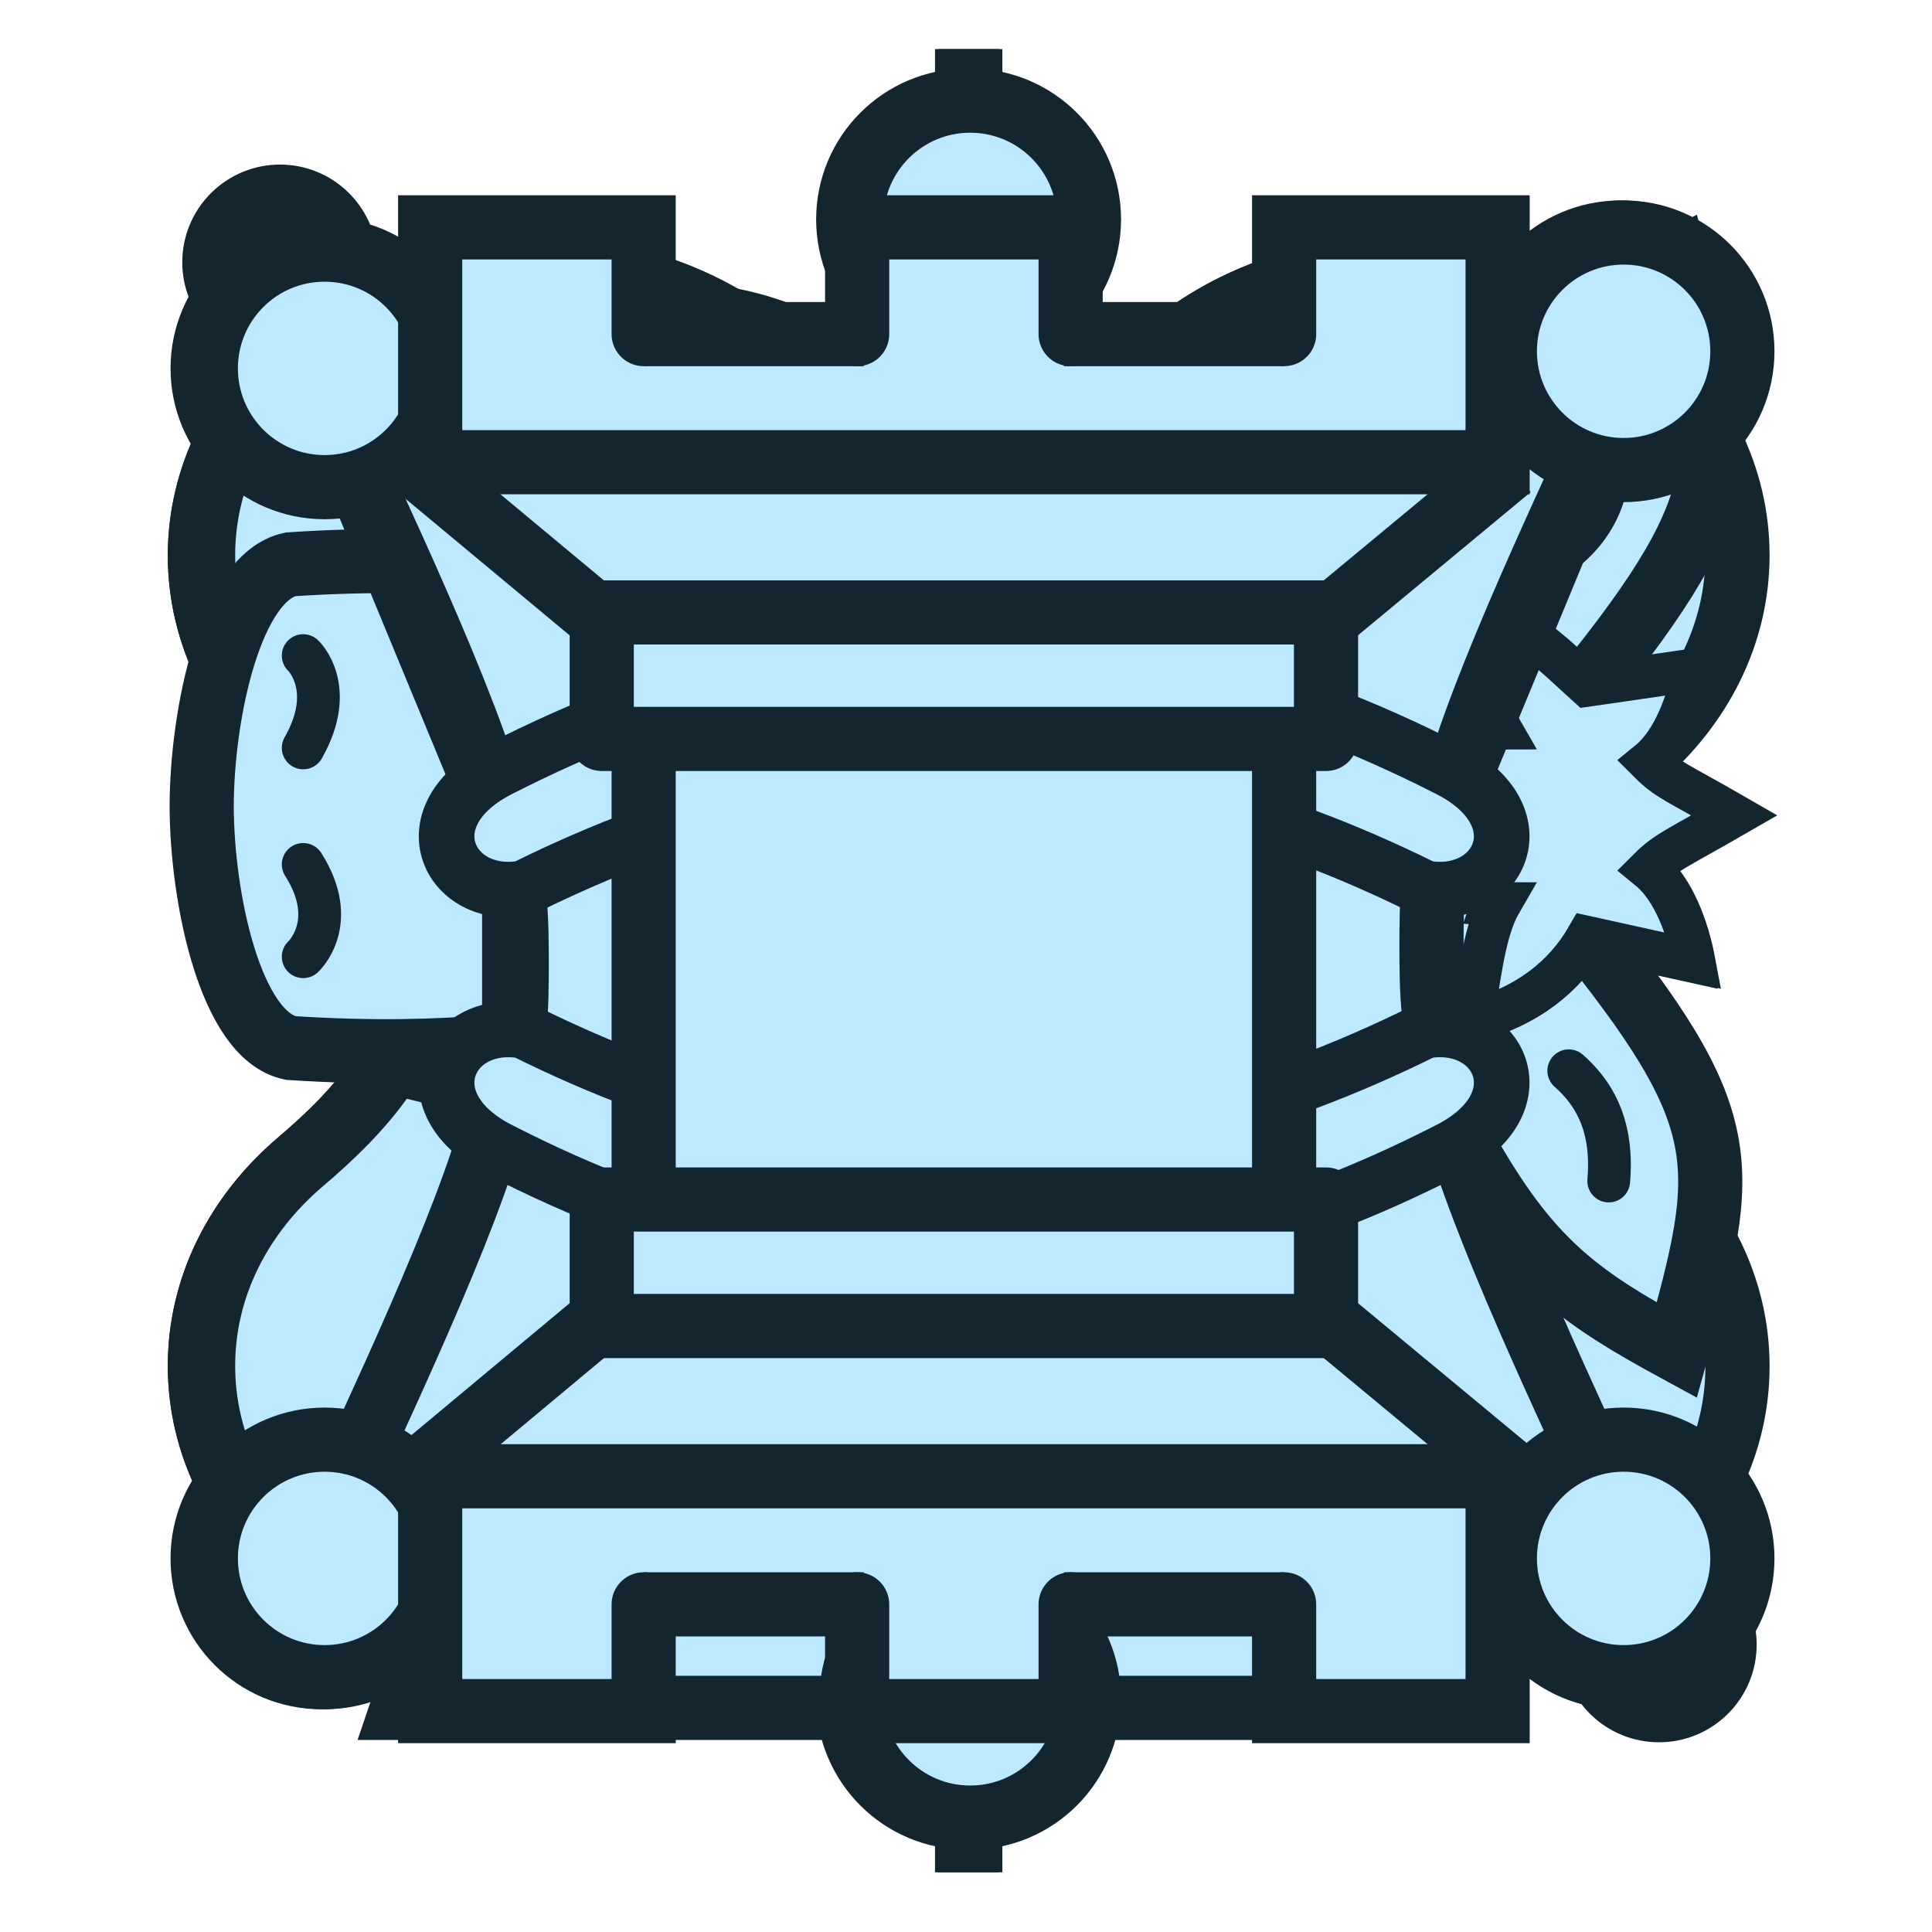 <svg xmlns="http://www.w3.org/2000/svg" width="40" height="40" viewbox="0.0 0.0 181.0 181.0">
  <g id="bb" fill="none" transform="scale(0.222 0.222)">
    <g clip-path="url(#bbclip0_5_795)">
      <path d="M149.635 151.122C148.231 153.482 148.544 156.58 150.575 158.611C152.976 161.012 156.869 161.012 159.27 158.611C161.671 156.209 161.671 152.316 159.27 149.915C157.189 147.834 153.987 147.557 151.608 149.083C149.634 142.389 149.77 136.038 149.962 127.148C150.012 124.808 150.066 122.292 150.086 119.548C150.176 111.758 147.213 103.993 141.288 98.068C135.363 92.143 127.597 89.18 119.832 89.18C115.114 89.166 110.817 86.484 107.456 83.481L108.9 82.036L97.95 71.086L97.285 71.751C94.485 68.731 91.491 64.603 91.226 59.461C91.226 51.695 88.263 43.93 82.338 38.005C80.857 36.524 79.344 35.272 77.791 34.224C76.286 33.205 74.679 32.347 72.996 31.662C71.349 30.994 69.651 30.503 67.892 30.163L67.74 30.134C65.761 29.758 64.79 29.573 62.506 29.52L62.434 42.072L51.437 42.394L51.512 29.469C50.923 29.475 50.345 29.482 49.779 29.488L49.722 29.489C47.214 29.519 44.923 29.546 42.767 29.499C40.109 29.442 37.655 29.273 35.25 28.859C33.829 28.617 32.427 28.282 31.052 27.855C32.423 25.502 32.1 22.433 30.083 20.417C27.682 18.016 23.789 18.016 21.388 20.417C18.987 22.818 18.987 26.711 21.388 29.112C23.486 31.21 26.722 31.475 29.107 29.908C31.079 36.599 30.943 42.949 30.752 51.836C30.702 54.176 30.648 56.693 30.627 59.437C30.538 67.227 33.501 74.992 39.426 80.917C45.351 86.842 53.117 89.805 60.882 89.805C66.362 89.821 71.274 93.438 74.812 96.976L75.129 96.658L83.218 104.747L82.105 105.862C85.194 108.952 89.18 113.555 89.488 119.524C89.488 127.29 92.451 135.055 98.375 140.98C99.856 142.462 101.369 143.713 102.923 144.762C104.427 145.78 106.035 146.638 107.718 147.322C109.364 147.99 111.062 148.482 112.822 148.822L112.968 148.85C114.95 149.227 115.921 149.412 118.208 149.465L118.28 136.913L129.276 136.591L129.201 149.516C129.789 149.51 130.364 149.503 130.929 149.496C133.462 149.467 135.772 149.439 137.946 149.486C140.605 149.544 143.058 149.712 145.463 150.126C146.875 150.366 148.269 150.699 149.635 151.122Z" fill="#13252E" stroke="#13252E" stroke-width="4.007" />
      <path d="M125.939 83.933L84.637 125.234C78.83 125.303 74.843 121.307 74.855 115.452L116.156 74.15C122.059 75.153 125.399 77.95 125.939 83.933Z" fill="#B3B3B3" stroke="#13252E" stroke-width="8.013" stroke-linejoin="round" />
      <path d="M72.376 97.989C77.77 98.788 81.465 101.547 82.158 107.771M100.376 69.988C101.175 75.383 103.934 79.078 110.158 79.771" stroke="#13252E" stroke-width="4.007" />
      <path d="M54.72 95.095L96.022 53.793C101.828 53.725 105.816 57.72 105.804 63.575L64.502 104.878C58.598 103.875 55.259 101.078 54.72 95.096V95.095Z" fill="#B3B3B3" stroke="#13252E" stroke-width="8.013" stroke-linejoin="round" />
    </g>
    <defs>
      <clipPath id="bbclip0_5_795">
        <rect width="180" height="180" fill="white" />
      </clipPath>
    </defs>
  </g>
  <g id="bk" fill="none" transform="scale(0.221 0.221)">
    <path fill-rule="evenodd" clip-rule="evenodd" d="M81.281 137.458L90.81 120.441L100.145 137.652L81.281 137.458ZM81.004 42.069L90.534 59.086L99.868 41.874L81.004 42.069Z" fill="#B3B3B3" />
    <path d="M79.881 43.415C79.278 42.124 78.966 40.716 78.966 39.291C78.966 37.866 79.278 36.459 79.881 35.168C80.47 33.9 81.323 32.759 82.376 31.8C83.43 30.842 84.684 30.066 86.078 29.53C87.524 28.976 89.061 28.694 90.61 28.697C92.217 28.697 93.749 28.994 95.142 29.53C96.535 30.066 97.789 30.842 98.842 31.8C99.896 32.759 100.749 33.9 101.338 35.168C101.941 36.459 102.253 37.867 102.253 39.292C102.253 40.717 101.941 42.124 101.338 43.415" fill="#B3B3B3" />
    <path d="M79.881 43.415C79.278 42.124 78.966 40.716 78.966 39.291C78.966 37.866 79.278 36.459 79.881 35.168C80.47 33.9 81.323 32.759 82.376 31.8C83.43 30.842 84.684 30.066 86.078 29.53C87.524 28.976 89.061 28.694 90.61 28.697C92.217 28.697 93.749 28.994 95.142 29.53C96.535 30.066 97.789 30.842 98.842 31.8C99.896 32.759 100.749 33.9 101.338 35.168C101.941 36.459 102.253 37.867 102.253 39.292C102.253 40.717 101.941 42.124 101.338 43.415" stroke="#13252E" stroke-width="6.01" />
    <path d="M39.279 91.064C39.279 82.013 33.679 75.962 27.889 71.057C25.058 68.624 22.767 65.726 21.184 62.509C19.601 59.292 18.725 55.754 18.725 52.042C18.725 48.329 19.601 44.791 21.184 41.574C22.767 38.357 25.058 35.46 27.889 33.026C30.72 30.593 34.09 28.624 37.833 27.263C41.576 25.902 45.691 25.15 50.011 25.15C54.33 25.15 58.446 25.902 62.188 27.263C65.931 28.624 69.302 30.593 72.133 33.026C74.964 35.46 77.254 38.357 78.838 41.574C80.421 44.791 85.905 52.21 90.728 62.256C96.063 52.073 100.779 44.758 102.362 41.541C103.946 38.324 106.236 35.426 109.067 32.993C111.898 30.56 115.269 28.591 119.011 27.23C122.754 25.869 126.87 25.117 131.189 25.117C135.509 25.117 139.624 25.869 143.367 27.23C147.11 28.591 150.48 30.56 153.311 32.993C156.142 35.426 158.433 38.324 160.016 41.541C161.599 44.758 162.474 48.296 162.474 52.008C162.474 55.722 161.599 59.259 160.016 62.476C158.433 65.693 156.142 68.591 153.311 71.024C147.52 75.93 142.349 82.462 142.349 91.512" fill="#B3B3B3" />
    <path d="M39.279 91.064C39.279 82.013 33.679 75.962 27.889 71.057C25.058 68.624 22.767 65.726 21.184 62.509C19.601 59.292 18.725 55.754 18.725 52.042C18.725 48.329 19.601 44.791 21.184 41.574C22.767 38.357 25.058 35.46 27.889 33.026C30.72 30.593 34.09 28.624 37.833 27.263C41.576 25.902 45.691 25.15 50.011 25.15C54.33 25.15 58.446 25.902 62.188 27.263C65.931 28.624 69.302 30.593 72.133 33.026C74.964 35.46 77.254 38.357 78.838 41.574C80.421 44.791 85.905 52.21 90.728 62.256C96.063 52.073 100.779 44.758 102.362 41.541C103.946 38.324 106.236 35.426 109.067 32.993C111.898 30.56 115.269 28.591 119.011 27.23C122.754 25.869 126.87 25.117 131.189 25.117C135.509 25.117 139.624 25.869 143.367 27.23C147.11 28.591 150.48 30.56 153.311 32.993C156.142 35.426 158.433 38.324 160.016 41.541C161.599 44.758 162.474 48.296 162.474 52.008C162.474 55.722 161.599 59.259 160.016 62.476C158.433 65.693 156.142 68.591 153.311 71.024C147.52 75.93 142.349 82.462 142.349 91.512" stroke="#13252E" stroke-width="6.01" />
    <path d="M47.064 76.054C44.356 72.076 42.048 68.143 35.553 63.745C33.773 62.264 32.333 60.5 31.338 58.542C30.342 56.583 29.792 54.43 29.792 52.17C29.792 49.91 30.342 47.756 31.338 45.798C32.333 43.839 33.773 42.076 35.553 40.594C37.333 39.113 39.452 37.914 41.805 37.086C44.158 36.258 46.745 35.8 49.461 35.8C52.177 35.8 54.764 36.258 57.117 37.086C59.47 37.914 61.589 39.113 63.369 40.594C65.149 42.076 67.838 45.514 68.972 47.416C71.693 51.3 76.07 59.531 76.07 59.531L82.881 72.756" fill="#13252E" />
    <path d="M47.064 76.054C44.356 72.076 42.048 68.143 35.553 63.745C33.773 62.264 32.333 60.5 31.338 58.542C30.342 56.583 29.792 54.43 29.792 52.17C29.792 49.91 30.342 47.756 31.338 45.798C32.333 43.839 33.773 42.076 35.553 40.594C37.333 39.113 39.452 37.914 41.805 37.086C44.158 36.258 46.745 35.8 49.461 35.8C52.177 35.8 54.764 36.258 57.117 37.086C59.47 37.914 61.589 39.113 63.369 40.594C65.149 42.076 67.838 45.514 68.972 47.416C71.693 51.3 76.07 59.531 76.07 59.531L82.881 72.756" stroke="#13252E" stroke-width="3.368" />
    <path d="M87.016 39.476C87.015 39.029 87.111 38.586 87.297 38.179C87.481 37.779 87.742 37.419 88.065 37.12C88.397 36.813 88.784 36.571 89.205 36.406C89.65 36.232 90.123 36.143 90.6 36.144C91.095 36.144 91.567 36.237 91.996 36.406C92.417 36.571 92.803 36.813 93.135 37.12C93.459 37.419 93.72 37.779 93.903 38.179C94.089 38.586 94.185 39.028 94.185 39.476C94.185 41.526 91.403 44.858 90.6 46.4C89.726 44.871 87.016 41.43 87.016 39.476V39.476Z" fill="#13252E" stroke="#13252E" stroke-width="1.892" />
    <path d="M39.521 82.403C74.583 72.914 108.658 72.724 143.031 82.405L143.288 93.063H39.067L39.521 82.403Z" fill="#13252E" />
    <path d="M79.881 136.584C79.278 137.875 78.966 139.283 78.966 140.708C78.966 142.133 79.278 143.541 79.881 144.832C80.47 146.099 81.323 147.241 82.377 148.199C83.43 149.158 84.685 149.934 86.078 150.47C87.524 151.023 89.061 151.305 90.61 151.302C92.218 151.302 93.749 151.006 95.142 150.47C96.535 149.934 97.789 149.158 98.843 148.199C99.896 147.241 100.749 146.099 101.338 144.832C101.941 143.541 102.254 142.133 102.254 140.708C102.254 139.283 101.941 137.875 101.338 136.584" fill="#B3B3B3" />
    <path d="M79.881 136.584C79.278 137.875 78.966 139.283 78.966 140.708C78.966 142.133 79.278 143.541 79.881 144.832C80.47 146.099 81.323 147.241 82.377 148.199C83.43 149.158 84.685 149.934 86.078 150.47C87.524 151.023 89.061 151.305 90.61 151.302C92.218 151.302 93.749 151.006 95.142 150.47C96.535 149.934 97.789 149.158 98.843 148.199C99.896 147.241 100.749 146.099 101.338 144.832C101.941 143.541 102.254 142.133 102.254 140.708C102.254 139.283 101.941 137.875 101.338 136.584" stroke="#13252E" stroke-width="6.01" />
    <path d="M39.28 88.936C39.28 97.987 33.68 104.037 27.889 108.943C25.058 111.376 22.767 114.274 21.184 117.491C19.601 120.708 18.726 124.245 18.726 127.958C18.726 131.671 19.601 135.208 21.184 138.426C22.767 141.643 25.058 144.54 27.889 146.974C30.72 149.407 34.09 151.376 37.833 152.737C41.576 154.098 45.691 154.85 50.011 154.85C54.331 154.85 58.446 154.098 62.188 152.737C65.932 151.376 69.302 149.407 72.133 146.974C74.964 144.54 77.254 141.643 78.838 138.426C80.421 135.208 85.905 127.79 90.728 117.744C96.063 127.927 100.78 135.242 102.362 138.459C103.946 141.676 106.236 144.574 109.067 147.007C111.898 149.44 115.269 151.409 119.012 152.77C122.755 154.131 126.87 154.883 131.189 154.883C135.509 154.883 139.624 154.131 143.367 152.77C147.11 151.409 150.481 149.44 153.311 147.007C156.142 144.574 158.433 141.676 160.016 138.459C161.599 135.242 162.475 131.704 162.475 127.991C162.475 124.278 161.599 120.741 160.016 117.524C158.433 114.306 156.142 111.409 153.312 108.976C147.521 104.07 142.349 97.538 142.349 88.488" fill="#B3B3B3" />
    <path d="M39.28 88.936C39.28 97.987 33.68 104.037 27.889 108.943C25.058 111.376 22.767 114.274 21.184 117.491C19.601 120.708 18.726 124.245 18.726 127.958C18.726 131.671 19.601 135.208 21.184 138.426C22.767 141.643 25.058 144.54 27.889 146.974C30.72 149.407 34.09 151.376 37.833 152.737C41.576 154.098 45.691 154.85 50.011 154.85C54.331 154.85 58.446 154.098 62.188 152.737C65.932 151.376 69.302 149.407 72.133 146.974C74.964 144.54 77.254 141.643 78.838 138.426C80.421 135.208 85.905 127.79 90.728 117.744C96.063 127.927 100.78 135.242 102.362 138.459C103.946 141.676 106.236 144.574 109.067 147.007C111.898 149.44 115.269 151.409 119.012 152.77C122.755 154.131 126.87 154.883 131.189 154.883C135.509 154.883 139.624 154.131 143.367 152.77C147.11 151.409 150.481 149.44 153.311 147.007C156.142 144.574 158.433 141.676 160.016 138.459C161.599 135.242 162.475 131.704 162.475 127.991C162.475 124.278 161.599 120.741 160.016 117.524C158.433 114.306 156.142 111.409 153.312 108.976C147.521 104.07 142.349 97.538 142.349 88.488" stroke="#13252E" stroke-width="6.01" />
    <path d="M39.521 97.396C74.583 106.886 108.658 107.076 143.031 97.395L143.288 86.737H39.067L39.521 97.396Z" fill="#13252E" />
    <path d="M90.6 100L84.6 90L90.6 80L96.6 90L90.6 100ZM69.4 98L64.6 90L69.4 82L74.2 90L69.4 98ZM51.4 96L47.8 90L51.4 84L55 90L51.4 96ZM111.8 98L116.6 90L111.8 82L107 90L111.8 98ZM129.8 96L133.4 90L129.8 84L126.2 90L129.8 96Z" fill="#B3B3B3" />
    <path d="M87.015 140.524C87.015 140.971 87.111 141.413 87.297 141.82C87.48 142.221 87.741 142.581 88.065 142.88C88.397 143.187 88.784 143.429 89.205 143.594C89.649 143.767 90.123 143.856 90.6 143.855C91.077 143.856 91.551 143.767 91.995 143.594C92.416 143.429 92.803 143.187 93.135 142.88C93.458 142.581 93.719 142.221 93.903 141.82C94.089 141.413 94.185 140.971 94.185 140.524C94.185 138.473 91.403 135.142 90.6 133.6C89.726 135.128 87.015 138.57 87.015 140.524Z" fill="#13252E" stroke="#13252E" stroke-width="1.892" />
    <path d="M90.6 28.6V4.6" stroke="#13252E" stroke-width="6.01" />
    <path d="M81.6 14.754H99.6" stroke="#13252E" stroke-width="6.367" />
    <path d="M90.6 151.4V175.4" stroke="#13252E" stroke-width="6.01" />
    <path d="M81.6 165.246H99.6" stroke="#13252E" stroke-width="6.367" />
    <path d="M47.064 103.346C44.356 107.324 42.048 111.256 35.553 115.655C33.773 117.136 32.333 118.9 31.338 120.858C30.342 122.817 29.792 124.97 29.792 127.23C29.792 129.49 30.342 131.644 31.338 133.602C32.333 135.561 33.774 137.324 35.553 138.806C37.333 140.287 39.452 141.486 41.805 142.314C44.158 143.142 46.745 143.6 49.461 143.6C52.177 143.6 54.764 143.142 57.117 142.314C59.47 141.486 61.59 140.287 63.369 138.806C65.149 137.324 67.838 133.886 68.972 131.984C71.693 128.1 76.07 119.869 76.07 119.869L82.881 106.644L47.064 103.346ZM134.138 76.054C136.846 72.076 139.155 68.143 145.65 63.745C147.43 62.264 148.87 60.5 149.865 58.542C150.86 56.583 151.411 54.43 151.411 52.17C151.411 49.91 150.86 47.756 149.865 45.798C148.87 43.839 147.43 42.075 145.65 40.594C143.87 39.113 141.751 37.914 139.398 37.086C137.044 36.258 134.458 35.799 131.742 35.799C129.026 35.799 126.439 36.258 124.086 37.086C121.732 37.914 119.614 39.113 117.834 40.594C116.054 42.075 113.365 45.514 112.231 47.416C109.51 51.3 105.132 59.531 105.132 59.531L98.322 72.756" fill="#13252E" />
    <path d="M134.138 76.054C136.846 72.076 139.155 68.143 145.65 63.745C147.43 62.264 148.87 60.5 149.865 58.542C150.86 56.583 151.411 54.43 151.411 52.17C151.411 49.91 150.86 47.756 149.865 45.798C148.87 43.839 147.43 42.075 145.65 40.594C143.87 39.113 141.751 37.914 139.398 37.086C137.044 36.258 134.458 35.799 131.742 35.799C129.026 35.799 126.439 36.258 124.086 37.086C121.732 37.914 119.614 39.113 117.834 40.594C116.054 42.075 113.365 45.514 112.231 47.416C109.51 51.3 105.132 59.531 105.132 59.531L98.322 72.756M47.064 103.346C44.356 107.324 42.048 111.256 35.553 115.655C33.773 117.136 32.333 118.9 31.338 120.858C30.342 122.817 29.792 124.97 29.792 127.23C29.792 129.49 30.342 131.644 31.338 133.602C32.333 135.561 33.774 137.324 35.553 138.806C37.333 140.287 39.452 141.486 41.805 142.314C44.158 143.142 46.745 143.6 49.461 143.6C52.177 143.6 54.764 143.142 57.117 142.314C59.47 141.486 61.59 140.287 63.369 138.806C65.149 137.324 67.838 133.886 68.972 131.984C71.693 128.1 76.07 119.869 76.07 119.869L82.881 106.644L47.064 103.346Z" stroke="#13252E" stroke-width="3.368" />
    <path d="M38.353 80.029C76.828 70.328 115.601 70.077 143.081 80.273" stroke="#B3B3B3" stroke-width="6.01" />
    <path d="M134.138 103.346C136.846 107.324 139.155 111.256 145.65 115.655C147.43 117.136 148.87 118.9 149.865 120.858C150.86 122.817 151.411 124.97 151.411 127.23C151.411 129.49 150.86 131.644 149.865 133.602C148.87 135.561 147.43 137.324 145.65 138.806C143.87 140.287 141.751 141.486 139.398 142.314C137.044 143.142 134.458 143.6 131.742 143.6C129.026 143.6 126.439 143.142 124.086 142.314C121.732 141.486 119.614 140.287 117.834 138.806C116.054 137.324 113.365 133.886 112.231 131.984C109.51 128.1 105.132 119.869 105.132 119.869L98.322 106.644" fill="#13252E" />
    <path d="M134.138 103.346C136.846 107.324 139.155 111.256 145.65 115.655C147.43 117.136 148.87 118.9 149.865 120.858C150.86 122.817 151.411 124.97 151.411 127.23C151.411 129.49 150.86 131.644 149.865 133.602C148.87 135.561 147.43 137.324 145.65 138.806C143.87 140.287 141.751 141.486 139.398 142.314C137.044 143.142 134.458 143.6 131.742 143.6C129.026 143.6 126.439 143.142 124.086 142.314C121.732 141.486 119.614 140.287 117.834 138.806C116.054 137.324 113.365 133.886 112.231 131.984C109.51 128.1 105.132 119.869 105.132 119.869L98.322 106.644" stroke="#13252E" stroke-width="3.368" />
    <path d="M38.353 99.971C76.828 109.672 115.601 109.923 143.081 99.727" stroke="#B3B3B3" stroke-width="6.01" />
    <path d="M39.28 91.064C39.28 82.013 33.68 75.962 27.889 71.057C25.058 68.624 22.767 65.726 21.184 62.509C19.601 59.292 18.726 55.754 18.726 52.042C18.726 48.328 19.601 44.791 21.184 41.574C22.767 38.357 25.058 35.459 27.889 33.026C30.72 30.593 34.09 28.624 37.833 27.263C41.576 25.902 45.691 25.15 50.011 25.15C54.331 25.15 58.446 25.902 62.189 27.263C65.932 28.624 69.302 30.593 72.133 33.026C74.964 35.459 77.254 38.357 78.838 41.574C80.421 44.791 85.906 52.21 90.728 62.256C96.063 52.073 100.78 44.758 102.363 41.541C103.946 38.324 106.236 35.426 109.067 32.993C111.898 30.56 115.269 28.591 119.012 27.23C122.755 25.869 126.87 25.117 131.19 25.117C135.509 25.117 139.624 25.869 143.367 27.23C147.11 28.591 150.481 30.56 153.311 32.993C156.142 35.426 158.433 38.324 160.016 41.541C161.599 44.758 162.475 48.296 162.475 52.008C162.475 55.722 161.599 59.259 160.016 62.476C158.433 65.693 156.142 68.59 153.312 71.024C147.521 75.93 142.349 82.461 142.349 91.512" stroke="#13252E" stroke-width="6.01" />
    <path d="M39.28 88.936C39.28 97.987 33.68 104.037 27.889 108.943C25.058 111.376 22.767 114.274 21.184 117.491C19.601 120.708 18.726 124.245 18.726 127.958C18.726 131.671 19.601 135.208 21.184 138.426C22.768 141.643 25.058 144.54 27.889 146.974C30.72 149.407 34.09 151.376 37.834 152.737C41.576 154.098 45.692 154.85 50.011 154.85C54.331 154.85 58.446 154.098 62.189 152.737C65.932 151.376 69.302 149.407 72.133 146.974C74.964 144.54 77.255 141.643 78.838 138.426C80.421 135.208 85.906 127.79 90.728 117.744C96.063 127.927 100.78 135.242 102.363 138.459C103.946 141.676 106.237 144.574 109.068 147.007C111.898 149.44 115.269 151.409 119.012 152.77C122.755 154.131 126.87 154.883 131.19 154.883C135.509 154.883 139.624 154.131 143.367 152.77C147.11 151.409 150.481 149.44 153.312 147.007C156.142 144.574 158.433 141.676 160.016 138.459C161.6 135.242 162.475 131.704 162.475 127.991C162.475 124.278 161.6 120.741 160.016 117.524C158.433 114.306 156.142 111.409 153.312 108.976C147.521 104.07 142.349 97.538 142.349 88.488" stroke="#13252E" stroke-width="6.01" />
  </g>
  <g id="bn" fill="none" transform="scale(0.221 0.221)">
    <path d="M19.499 62.35H149.387V88.021H19.499V62.35Z" fill="#13252E" />
    <path fill-rule="evenodd" clip-rule="evenodd" d="M80.662 104.302C76.851 112.735 71.562 118.509 63.483 123.261C47.232 132.328 43.366 142.311 37.386 160H133.825C139.912 146.216 142.174 132.911 142.972 116.853" fill="#B3B3B3" />
    <path d="M80.662 104.302C76.851 112.735 71.562 118.509 63.483 123.261C47.232 132.328 43.366 142.311 37.386 160H133.825C139.912 146.216 142.174 132.911 142.972 116.853" stroke="#13252E" stroke-width="4.007" />
    <path fill-rule="evenodd" clip-rule="evenodd" d="M18.593 75.192C18.619 84.243 21.316 97.002 26.929 98.179C58.586 100.234 58.818 90.689 82.719 103.882C95.289 113.35 111.307 114.286 125.035 114.196C126.715 115.201 129.215 117.342 131.706 119.448C132.84 116.556 132.45 115.007 132.622 113.716C135.157 114.051 137.141 115.94 138.149 116.558C139.725 113.927 138.228 111.808 137.603 108.641C143.284 118.428 147.86 121.636 156.786 126.492C161.688 108.942 162.358 104.101 147.515 85.784" fill="#13252E" />
    <path d="M18.593 75.192C18.619 84.243 21.316 97.002 26.929 98.179C58.586 100.234 58.818 90.689 82.719 103.882C95.289 113.35 111.307 114.286 125.035 114.196C126.715 115.201 129.215 117.342 131.706 119.448C132.84 116.556 132.45 115.007 132.622 113.716C135.157 114.051 137.141 115.94 138.149 116.558C139.725 113.927 138.228 111.808 137.603 108.641C143.284 118.428 147.86 121.636 156.786 126.492C161.688 108.942 162.358 104.101 147.515 85.784" stroke="#13252E" stroke-width="4.007" />
    <path fill-rule="evenodd" clip-rule="evenodd" d="M18.593 75.851C18.619 66.8 21.316 54.04 26.929 52.864C58.586 50.808 58.818 60.354 82.719 47.161C95.289 37.693 111.308 36.757 125.035 37.647C126.715 37.441 129.215 35.3 131.706 33.195C132.84 36.086 132.45 37.635 132.622 38.926C135.157 38.592 137.141 36.702 138.149 36.084C139.725 38.716 138.228 40.834 137.603 43.202C143.284 32.614 147.859 29.407 156.786 24.55C161.688 42.101 162.915 46.292 148.072 64.608" fill="#13252E" />
    <path d="M18.593 75.851C18.619 66.8 21.316 54.04 26.929 52.864C58.586 50.808 58.818 60.354 82.719 47.161C95.289 37.693 111.308 36.757 125.035 37.647C126.715 37.441 129.215 35.3 131.706 33.195C132.84 36.086 132.45 37.635 132.622 38.926C135.157 38.592 137.141 36.702 138.149 36.084C139.725 38.716 138.228 40.834 137.603 43.202C143.284 32.614 147.859 29.407 156.786 24.55C161.688 42.101 162.915 46.292 148.072 64.608" stroke="#13252E" stroke-width="4.007" />
    <path d="M50.692 144.235C53.866 139.514 56.17 135.553 61.549 132.28C62.64 131.616 67.078 129.26 68.012 128.578C74.707 123.691 79.023 120.316 82.798 114.022C83.099 113.519 83.385 113.008 83.656 112.49C88.397 115.522 92.266 116.846 97.158 118.258C103.463 120.04 115.689 120.509 115.689 120.509L122.872 120.442L127.713 124.004C128.621 124.672 130.373 126.147 131.649 127.226C132.925 128.306 134.021 129.129 134.085 129.057C134.357 128.748 135.569 125.326 135.773 124.293C135.895 123.674 135.938 123.55 136.048 123.094C136.756 123.518 136.951 123.586 137.988 124.279C139.026 124.972 140.005 125.549 140.165 125.561C140.339 125.574 140.749 125.076 141.189 124.318C142.31 122.387 142.426 122.73 142.125 127.068C141.507 135.961 139.223 141.228 137.469 148.192C136.652 151.438 134.449 156.412 133.306 159.2C117.925 159.56 104.224 160 88.438 159.662L44.644 159.221C44.482 161.093 48.783 147.259 50.692 144.235V144.235Z" fill="#13252E" stroke="#13252E" stroke-width="0.93" />
    <path fill-rule="evenodd" clip-rule="evenodd" d="M28.104 80.981C31.582 86.433 28.104 89.629 28.104 89.629Z" fill="#B3B3B3" />
    <path d="M28.104 80.981C31.582 86.433 28.104 89.629 28.104 89.629" stroke="#B3B3B3" stroke-width="4.007" stroke-linecap="round" />
    <path fill-rule="evenodd" clip-rule="evenodd" d="M93.096 92.79C99.711 90.676 104.68 93.976 106.382 99.055C99.244 99.327 98.336 94.692 98.336 94.692" fill="#B3B3B3" />
    <path d="M93.096 92.79C99.711 90.676 104.68 93.976 106.382 99.055C99.244 99.327 98.336 94.692 98.336 94.692" stroke="#B3B3B3" stroke-width="6.01" stroke-linecap="round" stroke-linejoin="round" />
    <path fill-rule="evenodd" clip-rule="evenodd" d="M28.104 70.061C31.582 64.609 28.104 61.413 28.104 61.413Z" fill="#B3B3B3" />
    <path d="M28.104 70.061C31.582 64.609 28.104 61.413 28.104 61.413" stroke="#B3B3B3" stroke-width="4.007" stroke-linecap="round" />
    <path fill-rule="evenodd" clip-rule="evenodd" d="M93.096 58.253C99.711 60.366 104.68 57.066 106.382 51.987C99.244 51.715 98.336 56.35 98.336 56.35" fill="#B3B3B3" />
    <path d="M93.096 58.253C99.711 60.366 104.68 57.066 106.382 51.987C99.244 51.715 98.336 56.35 98.336 56.35" stroke="#B3B3B3" stroke-width="6.01" stroke-linecap="round" stroke-linejoin="round" />
    <path fill-rule="evenodd" clip-rule="evenodd" d="M146.666 51.26C150.219 48.149 150.688 44.293 150.41 40.93Z" fill="#B3B3B3" />
    <path d="M146.666 51.26C150.219 48.149 150.688 44.293 150.41 40.93" stroke="#B3B3B3" stroke-width="4.007" stroke-linecap="round" stroke-linejoin="round" />
    <path d="M101.812 98.372C103.091 98.372 104.127 97.335 104.127 96.057C104.127 94.779 103.091 93.743 101.812 93.743C100.534 93.743 99.498 94.779 99.498 96.057C99.498 97.335 100.534 98.372 101.812 98.372Z" fill="#B3B3B3" />
    <path d="M101.838 58.144C103.116 58.144 104.152 57.107 104.152 55.829C104.152 54.551 103.116 53.515 101.838 53.515C100.56 53.515 99.524 54.551 99.524 55.829C99.524 57.107 100.56 58.144 101.838 58.144Z" fill="#B3B3B3" />
    <path fill-rule="evenodd" clip-rule="evenodd" d="M146.666 100.312C150.219 103.423 150.688 107.278 150.41 110.642Z" fill="#B3B3B3" />
    <path d="M146.666 100.312C150.219 103.423 150.688 107.278 150.41 110.642" stroke="#B3B3B3" stroke-width="4.007" stroke-linecap="round" stroke-linejoin="round" />
    <path fill-rule="evenodd" clip-rule="evenodd" d="M158.391 62.752C157.839 65.704 156.513 69.466 154.198 71.36C155.95 73.112 156.822 73.286 162.191 76.386C157.06 79.348 155.833 79.777 154.197 81.412C156.513 83.306 157.839 87.067 158.391 90.02L148.404 87.816C146.29 91.479 142.797 94.277 137.618 95.665C138.17 92.713 138.628 87.4 140.211 84.658C137.984 84.658 134.482 84.494 131.418 83.672C134.034 80.309 135.886 77.98 138.567 76.432C135.571 74.702 134.034 72.554 131.418 69.191C135.192 68.18 137.984 68.206 140.211 68.206C138.539 65.31 138.17 60.15 137.618 57.198C142.876 58.607 145.402 61.511 148.404 64.202L158.391 62.752Z" fill="#B3B3B3" stroke="#13252E" stroke-width="4.007" stroke-linecap="square" />
  </g>
  <g id="bp" fill="none" transform="scale(0.221 0.221)">
    <path d="M74 105.988C79.302 96.806 80.593 85.021 74 73.601H107.129C99.835 86.235 101.302 95.896 107.129 105.988" stroke="#13252E" stroke-width="4.007" stroke-linecap="round" />
    <path d="M73.584 115.322C70.252 119.362 68.475 124.463 68.465 129.582C68.465 135.773 70.974 141.377 75.031 145.434C79.088 149.491 84.692 152 90.883 152C97.074 152 102.678 149.491 106.735 145.434C110.792 141.377 113.301 135.773 113.301 129.582C113.298 124.345 111.437 119.282 108.182 115.322H73.584ZM73.584 64.606C70.252 60.566 68.475 55.465 68.465 50.346C68.465 44.155 70.974 38.551 75.031 34.494C79.088 30.437 84.692 27.928 90.883 27.928C97.074 27.928 102.678 30.437 106.735 34.494C110.792 38.551 113.301 44.155 113.301 50.346C113.298 55.583 111.437 60.647 108.182 64.606" fill="#13252E" />
    <path d="M73.584 64.606C70.252 60.566 68.475 55.465 68.465 50.346C68.465 44.155 70.974 38.551 75.031 34.494C79.088 30.437 84.692 27.928 90.883 27.928C97.074 27.928 102.678 30.437 106.735 34.494C110.792 38.551 113.301 44.155 113.301 50.346C113.298 55.583 111.437 60.647 108.182 64.606M73.584 115.322C70.252 119.362 68.475 124.463 68.465 129.582C68.465 135.773 70.974 141.377 75.031 145.434C79.088 149.491 84.692 152 90.883 152C97.074 152 102.678 149.491 106.735 145.434C110.792 141.377 113.301 135.773 113.301 129.582C113.298 124.345 111.437 119.282 108.182 115.322H73.584Z" stroke="#13252E" stroke-width="4.007" stroke-linecap="round" />
    <path d="M66.2 116.382H115.412V105.239H66.2V116.382Z" fill="#B3B3B3" stroke="#13252E" stroke-width="6.01" stroke-linecap="round" stroke-linejoin="round" />
    <path d="M66.2 61.932H115.412V73.076H66.2V61.932Z" fill="#B3B3B3" stroke="#13252E" stroke-width="6.01" stroke-linecap="round" stroke-linejoin="round" />
    <path d="M75.78 104.634C75.78 104.582 76.08 103.646 76.446 102.553C79.218 94.276 79.168 85.405 76.299 77.052L75.217 73.9C75.096 73.546 75.917 73.526 90.502 73.526C98.978 73.526 105.914 73.564 105.914 73.612C105.914 73.659 105.474 74.789 104.936 76.123C101.526 84.577 101.2 92.943 103.961 101.14C104.408 102.468 104.886 103.764 105.024 104.021C105.161 104.277 105.273 104.541 105.273 104.608C105.273 104.674 98.637 104.729 90.526 104.729C82.416 104.729 75.78 104.686 75.78 104.634V104.634Z" fill="#13252E" />
  </g>
  <g id="bq" fill="none" transform="scale(0.221 0.221)">
    <path fill-rule="evenodd" clip-rule="evenodd" d="M32.803 44.577C34.279 47.259 40.008 58.22 41.319 61.472C42.666 64.822 43.833 68.242 44.812 71.718C45.806 75.248 43.21 78.842 43.736 82.356C44.264 85.869 47.914 89.301 47.823 92.506L92.539 92.244L92.278 25.562C82.517 38.246 75.28 48.896 69.632 63.636C61.928 55.859 48.098 46.234 39.039 41.165L32.803 44.577Z" fill="#13252E" />
    <path fill-rule="evenodd" clip-rule="evenodd" d="M147.991 44.718C146.515 47.4 142.821 59.266 141.511 62.518C140.163 65.868 138.997 69.288 138.018 72.764C137.024 76.294 138.489 78.757 137.962 82.27C137.435 85.784 134.916 90.347 135.007 93.552L90.29 93.29L90.552 26.608C100.313 39.292 107.55 49.942 113.198 64.682C120.902 56.905 133.148 43.737 142.207 38.668L147.991 44.718Z" fill="#13252E" />
    <path fill-rule="evenodd" clip-rule="evenodd" d="M33.977 134.354C35.453 131.672 39.825 122.974 41.136 119.722C42.483 116.372 43.649 112.951 44.629 109.476C45.623 105.946 43.705 101.899 44.233 98.385C44.759 94.872 47.73 91.892 47.641 88.688L92.356 88.949L92.095 155.631C82.334 142.948 75.097 132.297 69.449 117.557C61.745 125.335 49.311 135.677 40.253 140.746L33.977 134.354Z" fill="#13252E" />
    <path fill-rule="evenodd" clip-rule="evenodd" d="M148.939 135.624C147.463 132.942 142.638 122.66 141.328 119.408C139.98 116.058 138.814 112.638 137.834 109.162C136.841 105.632 141.232 100.995 139.589 97.845C138 94.8 133.333 91.498 133.423 88.294L90.107 88.636L90.369 155.317C100.13 142.634 107.367 131.983 113.015 117.243C120.719 125.021 132.777 134.685 141.836 139.754L148.939 135.624Z" fill="#13252E" />
    <path d="M33.138 36.195C43.367 41.632 57.291 54.124 68.758 63.015C76.586 47.568 84.483 35.036 92.625 26.327M47.867 83.939C48.106 85.953 48.105 88.561 48.108 90.255C48.105 91.951 48.106 94.558 47.867 96.572M30.323 37.795C34.786 47.754 43.528 65.826 46.123 76.013L30.323 37.795Z" stroke="#13252E" stroke-width="6.01" />
    <path d="M30.109 45.638C36.254 45.638 41.236 40.656 41.236 34.511C41.236 28.366 36.254 23.384 30.109 23.384C23.964 23.384 18.982 28.366 18.982 34.511C18.982 40.656 23.964 45.638 30.109 45.638Z" fill="#13252E" stroke="#13252E" stroke-width="6.01" />
    <path d="M90.447 99.478L84.407 90.326L90.447 81.173L96.488 90.326L90.447 99.478ZM67.12 97.121L62.544 90.256L67.12 83.392L71.696 90.256L67.12 97.121Z" fill="#B3B3B3" />
    <path d="M33.139 144.315C43.367 138.878 57.291 126.386 68.758 117.495C76.586 132.941 82.286 143.277 90.428 151.986M30.323 142.715C34.787 132.756 43.528 114.684 46.123 104.497" stroke="#13252E" stroke-width="6.01" />
    <path d="M30.109 134.871C36.254 134.871 41.236 139.852 41.236 145.997C41.236 152.143 36.254 157.124 30.109 157.124C23.964 157.124 18.982 152.143 18.982 145.997C18.982 139.852 23.964 134.871 30.109 134.871Z" fill="#13252E" stroke="#13252E" stroke-width="6.01" />
    <path d="M148.776 144.315C138.547 138.877 124.623 126.385 113.157 117.494C105.329 132.941 98.029 143.277 89.886 151.985M151.592 142.715C147.128 132.756 138.387 114.684 135.792 104.497" stroke="#13252E" stroke-width="6.01" />
    <path d="M151.805 134.87C145.66 134.87 140.679 139.852 140.679 145.997C140.679 152.142 145.66 157.124 151.805 157.124C157.951 157.124 162.932 152.142 162.932 145.997C162.932 139.852 157.951 134.87 151.805 134.87Z" fill="#13252E" stroke="#13252E" stroke-width="6.01" />
    <path d="M113.879 83.411L118.455 90.275L113.879 97.14L109.303 90.275L113.879 83.411Z" fill="#B3B3B3" />
    <path d="M90.591 148.025C84.446 148.025 79.465 153.007 79.465 159.152C79.465 165.297 84.446 170.278 90.591 170.278C96.736 170.278 101.718 165.297 101.718 159.152C101.718 153.007 96.736 148.025 90.591 148.025Z" fill="#13252E" stroke="#13252E" stroke-width="6.01" />
    <path d="M148.776 34.591C138.547 40.029 124.623 52.521 113.157 61.412C105.328 45.965 98.029 35.63 89.886 26.921M134.047 82.335C133.809 84.349 133.809 86.957 133.806 88.652C133.809 90.348 133.808 92.955 134.047 94.97M151.591 36.191C147.128 46.151 138.387 64.222 135.792 74.409L151.591 36.191Z" stroke="#13252E" stroke-width="6.01" />
    <path d="M151.805 44.036C145.66 44.036 140.679 39.054 140.679 32.909C140.679 26.764 145.66 21.782 151.805 21.782C157.95 21.782 162.932 26.764 162.932 32.909C162.932 39.054 157.95 44.036 151.805 44.036Z" fill="#13252E" stroke="#13252E" stroke-width="6.01" />
    <path d="M90.591 31.681C84.446 31.681 79.464 26.7 79.464 20.554C79.464 14.409 84.446 9.428 90.591 9.428C96.736 9.428 101.718 14.409 101.718 20.554C101.718 26.7 96.736 31.681 90.591 31.681Z" fill="#13252E" stroke="#13252E" stroke-width="6.01" />
    <path fill-rule="evenodd" clip-rule="evenodd" d="M90.957 60.797C76.413 60.708 62.141 64.08 46.615 72.001C37.849 76.354 41.678 84.445 48.751 83.217C63.648 75.836 77.158 72.644 90.957 72.728C104.757 72.643 118.267 75.835 133.168 83.216C140.246 84.445 144.075 76.354 135.304 72.001C119.774 64.079 105.502 60.707 90.957 60.797V60.797Z" fill="#B3B3B3" stroke="#13252E" stroke-width="5.209" />
    <path fill-rule="evenodd" clip-rule="evenodd" d="M135.304 107.783C119.774 115.716 105.502 119.088 90.957 118.998C76.412 119.088 62.141 115.716 46.615 107.782C37.849 103.417 41.678 95.326 48.751 96.567C63.648 103.96 77.158 107.152 90.957 107.067C104.756 107.152 118.266 103.96 133.168 96.567C140.246 95.326 144.075 103.417 135.304 107.783H135.304Z" fill="#B3B3B3" stroke="#13252E" stroke-width="5.209" />
  </g>
  <g id="br" fill="none" transform="scale(0.222 0.222)">
    <path d="M42.8 140.3H137.701L122.029 125.555H57.932L42.8 140.3Z" fill="#B3B3B3" />
    <path d="M42.8 41.555H137.701L122.029 56.3H57.932L42.8 41.555Z" fill="#B3B3B3" />
    <path d="M80 31.3V21.3H100V31.3" stroke="#13252E" stroke-width="4.007" stroke-linecap="round" />
    <path d="M120 31.3V21.3H140V41.3H40V21.3H60V31.3" stroke="#13252E" stroke-width="4.007" stroke-linecap="round" />
    <path d="M60 31.3H80.625M99.375 31.3H120H99.375Z" stroke="#13252E" stroke-width="4.007" />
    <path d="M60 61.3H120V121.3H60V61.3Z" fill="#13252E" stroke="#13252E" stroke-width="4.007" stroke-linecap="round" />
    <path d="M42.261 31.364V23.525H57.939V27.954C57.939 30.876 58.099 32.543 58.409 32.853C58.753 33.197 61.861 33.324 69.943 33.324C79.479 33.324 81.092 33.238 81.623 32.708C82.108 32.223 82.239 31.18 82.239 27.808V23.525H97.917V27.954C97.917 30.876 98.077 32.543 98.387 32.853C98.731 33.197 101.839 33.324 109.921 33.324C119.457 33.324 121.07 33.238 121.601 32.708C122.086 32.223 122.217 31.18 122.217 27.808V23.525H137.895V39.203H42.261V31.364Z" fill="#13252E" stroke="#13252E" stroke-width="1.963" />
    <path d="M49.39 39.7H131.152V43.723H49.39V39.7Z" fill="#13252E" stroke="#13252E" stroke-width="4.007" />
    <path d="M120.668 60.798L140.455 41.795M39.468 41.762L59.255 60.764L39.468 41.762Z" stroke="#13252E" stroke-width="4.007" />
    <path d="M56.075 57.375H123.925V69.225H56.075V57.375Z" fill="#B3B3B3" stroke="#13252E" stroke-width="4.007" stroke-linejoin="round" />
    <path d="M119.665 57.924L139.452 38.921M40.428 38.889L60.215 57.892L40.428 38.889Z" stroke="#13252E" stroke-width="4.007" />
    <path d="M57.527 53.84H124.335V56.76H57.527V53.84Z" fill="#13252E" stroke="#13252E" stroke-width="3.086" />
    <path d="M55.998 66.17H123.13V68.497H55.998V66.17Z" fill="#13252E" stroke="#13252E" stroke-width="2.761" />
    <path d="M55.893 59.386H61.7V66.038H55.893V59.386ZM118.016 59.19H123.823V65.842H118.016V59.19Z" fill="#13252E" stroke="#13252E" stroke-width="1.373" />
    <path d="M42.8 140.045H137.701L122.029 125.3H57.932L42.8 140.045Z" fill="#B3B3B3" />
    <path d="M80 150.3V160.3H100V150.3" stroke="#13252E" stroke-width="4.007" stroke-linecap="round" />
    <path d="M120 150.3V160.3H140V140.3H40V160.3H60V150.3" stroke="#13252E" stroke-width="4.007" stroke-linecap="round" />
    <path d="M60 150.3H80.625M99.375 150.3H120H99.375Z" stroke="#13252E" stroke-width="4.007" />
    <path d="M42.261 150.236V158.075H57.939V153.646C57.939 150.724 58.099 149.057 58.409 148.747C58.753 148.403 61.861 148.276 69.943 148.276C79.479 148.276 81.092 148.362 81.623 148.892C82.108 149.377 82.239 150.42 82.239 153.792V158.075H97.917V153.646C97.917 150.724 98.077 149.057 98.387 148.747C98.731 148.403 101.839 148.276 109.921 148.276C119.457 148.276 121.07 148.362 121.601 148.892C122.086 149.377 122.217 150.42 122.217 153.792V158.075H137.895V142.397H42.261V150.236V150.236Z" fill="#13252E" stroke="#13252E" stroke-width="1.963" />
    <path d="M49.39 141.9H131.152V137.877H49.39V141.9Z" fill="#13252E" stroke="#13252E" stroke-width="4.007" />
    <path d="M120.668 120.802L140.455 139.805M39.468 139.838L59.255 120.836L39.468 139.838Z" stroke="#13252E" stroke-width="4.007" />
    <path d="M56.074 124.225H123.925V112.375H56.074V124.225Z" fill="#B3B3B3" stroke="#13252E" stroke-width="4.007" stroke-linejoin="round" />
    <path d="M119.665 123.676L139.452 142.679M40.428 142.711L60.215 123.708L40.428 142.711Z" stroke="#13252E" stroke-width="4.007" />
    <path d="M57.526 127.76H124.335V124.84H57.527L57.526 127.76Z" fill="#13252E" stroke="#13252E" stroke-width="3.086" />
    <path d="M55.998 115.43H123.13V113.103H55.998V115.43Z" fill="#13252E" stroke="#13252E" stroke-width="2.761" />
    <path d="M55.893 122.214H61.7V115.562H55.893V122.214ZM118.016 122.41H123.823V115.758H118.016V122.41Z" fill="#13252E" stroke="#13252E" stroke-width="1.373" />
  </g>
  <g id="wb" fill="none" transform="scale(0.221 0.221)">
    <g clip-path="url(#wbclip0_5_802)">
      <path d="M74.247 95.089L98.443 70.892L109.394 81.842L85.198 106.039L74.247 95.089Z" fill="#BCE9FF" />
      <path d="M75.306 96.782C71.768 93.244 66.856 89.628 61.376 89.611C53.61 89.611 45.844 86.648 39.92 80.724C33.994 74.799 31.032 67.033 31.121 59.244C31.231 44.455 32.319 36.3 28.52 26.556C30.838 27.535 33.263 28.243 35.744 28.665C38.149 29.079 40.602 29.248 43.261 29.306C45.92 29.363 48.782 29.308 52.006 29.275L51.931 42.2L61.328 41.878L61.399 29.326C61.896 29.34 62.4 29.355 62.913 29.373C64.805 29.438 66.626 29.629 68.386 29.969C70.145 30.31 71.843 30.801 73.489 31.469C75.172 32.153 76.78 33.011 78.284 34.03C79.838 35.078 81.351 36.33 82.832 37.811C88.757 43.736 91.719 51.502 91.719 59.267C92.027 65.236 96.013 69.839 99.103 72.929" fill="#BCE9FF" />
      <path d="M75.306 96.782C71.768 93.244 66.856 89.628 61.376 89.611C53.61 89.611 45.844 86.648 39.92 80.724C33.994 74.799 31.032 67.033 31.121 59.244C31.231 44.455 32.319 36.3 28.52 26.556C30.838 27.535 33.263 28.243 35.744 28.665C38.149 29.079 40.602 29.248 43.261 29.306C45.92 29.363 48.782 29.308 52.006 29.275L51.931 42.2L61.328 41.878L61.399 29.326C61.896 29.34 62.4 29.355 62.913 29.373C64.805 29.438 66.626 29.629 68.386 29.969C70.145 30.31 71.843 30.801 73.489 31.469C75.172 32.153 76.78 33.011 78.284 34.03C79.838 35.078 81.351 36.33 82.832 37.811C88.757 43.736 91.719 51.502 91.719 59.267C92.027 65.236 96.013 69.839 99.103 72.929" stroke="#13252E" stroke-width="6.01" />
      <path d="M30.577 28.919C32.978 26.517 32.978 22.624 30.577 20.223C28.176 17.822 24.283 17.822 21.882 20.223C19.481 22.624 19.481 26.517 21.882 28.918C24.283 31.32 28.176 31.32 30.577 28.919Z" fill="#BCE9FF" stroke="#13252E" stroke-width="6.01" />
      <path d="M55.213 94.902L96.516 53.599C102.322 53.53 106.31 57.526 106.298 63.381L64.995 104.684C59.092 103.681 55.753 100.884 55.213 94.902Z" fill="#BCE9FF" stroke="#13252E" stroke-width="6.01" stroke-linejoin="round" />
      <path d="M106.34 81.857C109.878 85.395 114.79 89.012 120.27 89.029C128.036 89.029 135.801 91.991 141.726 97.916C147.651 103.841 150.614 111.607 150.525 119.397C150.415 134.185 149.326 142.34 153.126 152.084C150.808 151.104 148.384 150.396 145.902 149.975C143.497 149.561 141.043 149.392 138.385 149.335C135.727 149.277 132.864 149.332 129.64 149.364L129.715 136.44L120.318 136.761L120.247 149.313C119.75 149.3 119.246 149.285 118.733 149.267C116.841 149.201 115.02 149.011 113.26 148.671C111.514 148.338 109.805 147.836 108.157 147.171C106.473 146.487 104.866 145.628 103.361 144.609C101.807 143.561 100.295 142.31 98.814 140.829C92.889 134.904 89.927 127.138 89.927 119.372C89.619 113.404 85.632 108.8 82.543 105.711" fill="#BCE9FF" />
      <path d="M106.34 81.857C109.878 85.395 114.79 89.012 120.27 89.029C128.036 89.029 135.801 91.991 141.726 97.916C147.651 103.841 150.614 111.607 150.525 119.397C150.415 134.185 149.326 142.34 153.126 152.084C150.808 151.104 148.384 150.396 145.902 149.975C143.497 149.561 141.043 149.392 138.385 149.335C135.727 149.277 132.864 149.332 129.64 149.364L129.715 136.44L120.318 136.761L120.247 149.313C119.75 149.3 119.246 149.285 118.733 149.267C116.841 149.201 115.02 149.011 113.26 148.671C111.514 148.338 109.805 147.836 108.157 147.171C106.473 146.487 104.866 145.628 103.361 144.609C101.807 143.561 100.295 142.31 98.814 140.829C92.889 134.904 89.927 127.138 89.927 119.372C89.619 113.404 85.632 108.8 82.543 105.711" stroke="#13252E" stroke-width="6.01" />
      <path d="M151.069 149.721C148.667 152.122 148.667 156.015 151.069 158.417C153.47 160.818 157.363 160.818 159.764 158.417C162.165 156.015 162.165 152.122 159.764 149.721C157.363 147.32 153.47 147.32 151.069 149.721Z" fill="#BCE9FF" stroke="#13252E" stroke-width="6.01" />
      <path d="M126.433 83.739L85.131 125.04C79.324 125.109 75.337 121.114 75.349 115.258L116.65 73.956C122.554 74.959 125.893 77.756 126.433 83.739Z" fill="#BCE9FF" stroke="#13252E" stroke-width="6.01" stroke-linejoin="round" />
      <path d="M72.869 97.795C78.264 98.594 81.959 101.353 82.652 107.577M100.87 69.795C101.669 75.189 104.428 78.884 110.652 79.577" stroke="#13252E" stroke-width="6.01" />
    </g>
    <defs>
      <clipPath id="wbclip0_5_802">
        <rect width="180" height="180" fill="white" transform="translate(0.3)" />
      </clipPath>
    </defs>
  </g>
  <g id="wk" fill="none" transform="scale(0.221 0.221)">
    <path d="M80.181 136.584C79.578 137.875 79.266 139.283 79.266 140.708C79.266 142.133 79.578 143.541 80.181 144.832C80.77 146.099 81.623 147.241 82.677 148.2C83.73 149.158 84.985 149.934 86.378 150.47C87.824 151.023 89.361 151.305 90.91 151.302C92.518 151.302 94.049 151.006 95.442 150.47C96.835 149.934 98.089 149.158 99.143 148.2C100.196 147.241 101.049 146.1 101.638 144.832C102.241 143.54 102.553 142.133 102.553 140.708C102.553 139.283 102.241 137.875 101.638 136.584" fill="#BCE9FF" />
    <path d="M80.181 136.584C79.578 137.875 79.266 139.283 79.266 140.708C79.266 142.133 79.578 143.541 80.181 144.832C80.77 146.099 81.623 147.241 82.677 148.2C83.73 149.158 84.985 149.934 86.378 150.47C87.824 151.023 89.361 151.305 90.91 151.302C92.518 151.302 94.049 151.006 95.442 150.47C96.835 149.934 98.089 149.158 99.143 148.2C100.196 147.241 101.049 146.1 101.638 144.832C102.241 143.54 102.553 142.133 102.553 140.708C102.553 139.283 102.241 137.875 101.638 136.584" stroke="#13252E" stroke-width="6.01" />
    <path fill-rule="evenodd" clip-rule="evenodd" d="M81.581 137.458L91.11 120.441L100.445 137.652L81.581 137.458ZM81.304 42.069L90.834 59.086L100.168 41.874L81.304 42.069Z" fill="#BCE9FF" />
    <path d="M80.181 43.415C79.578 42.124 79.266 40.716 79.266 39.291C79.266 37.866 79.578 36.459 80.181 35.168C80.77 33.9 81.623 32.759 82.676 31.8C83.73 30.842 84.984 30.066 86.378 29.53C87.824 28.976 89.361 28.694 90.91 28.697C92.517 28.697 94.049 28.994 95.442 29.53C96.835 30.066 98.089 30.842 99.142 31.8C100.196 32.759 101.049 33.9 101.638 35.168C102.241 36.459 102.553 37.867 102.553 39.292C102.553 40.717 102.241 42.124 101.638 43.415" fill="#BCE9FF" />
    <path d="M80.181 43.415C79.578 42.124 79.266 40.716 79.266 39.291C79.266 37.866 79.578 36.459 80.181 35.168C80.77 33.9 81.623 32.759 82.676 31.8C83.73 30.842 84.984 30.066 86.378 29.53C87.824 28.976 89.361 28.694 90.91 28.697C92.517 28.697 94.049 28.994 95.442 29.53C96.835 30.066 98.089 30.842 99.142 31.8C100.196 32.759 101.049 33.9 101.638 35.168C102.241 36.459 102.553 37.867 102.553 39.292C102.553 40.717 102.241 42.124 101.638 43.415" stroke="#13252E" stroke-width="6.01" />
    <path d="M153.611 71.024C156.442 68.591 158.733 65.693 160.316 62.476C161.899 59.259 162.774 55.722 162.774 52.008C162.774 48.296 161.899 44.758 160.316 41.541C158.733 38.324 156.442 35.426 153.611 32.993C150.78 30.56 147.41 28.591 143.667 27.23C139.924 25.869 135.809 25.117 131.489 25.117C127.17 25.117 123.054 25.869 119.312 27.23C115.569 28.591 112.198 30.56 109.367 32.993C106.536 35.426 104.246 38.324 102.662 41.541C101.079 44.758 96.363 52.873 91.028 63.056C86.205 53.01 80.721 44.791 79.138 41.574C77.554 38.357 75.264 35.46 72.433 33.026C69.602 30.593 66.231 28.624 62.488 27.263C58.746 25.902 54.63 25.15 50.311 25.15C45.991 25.15 41.876 25.902 38.133 27.263C34.39 28.624 31.02 30.593 28.189 33.026C25.358 35.46 23.067 38.357 21.484 41.574C19.901 44.791 19.025 48.329 19.025 52.042C19.025 55.754 19.901 59.292 21.484 62.509C23.067 65.726 25.346 68.637 28.189 71.057C33.968 75.976 39.579 82.013 39.579 90C39.579 97.987 33.979 104.037 28.189 108.943C25.358 111.376 23.067 114.274 21.484 117.491C19.901 120.708 19.026 124.245 19.026 127.958C19.026 131.671 19.901 135.208 21.484 138.426C23.067 141.643 25.358 144.54 28.189 146.974C31.02 149.407 34.39 151.376 38.133 152.737C41.876 154.098 45.991 154.85 50.311 154.85C54.631 154.85 58.746 154.098 62.488 152.737C66.232 151.376 69.602 149.407 72.433 146.974C75.264 144.54 77.554 141.643 79.138 138.426C80.721 135.208 86.206 126.99 91.028 116.944C96.363 127.127 101.08 135.242 102.662 138.459C104.246 141.676 106.536 144.574 109.367 147.007C112.198 149.44 115.569 151.409 119.312 152.77C123.055 154.131 127.17 154.883 131.489 154.883C135.809 154.883 139.924 154.131 143.667 152.77C147.41 151.409 150.781 149.44 153.611 147.007C156.442 144.574 158.733 141.676 160.316 138.459C161.899 135.242 162.775 131.704 162.775 127.992C162.775 124.278 161.899 120.741 160.316 117.524C158.733 114.307 156.442 111.409 153.612 108.976C147.821 104.07 142.649 97.538 142.649 90C142.649 82.462 147.82 75.93 153.611 71.024Z" fill="#BCE9FF" stroke="#13252E" stroke-width="6.01" />
    <path d="M90.9 100L84.9 90L90.9 80L96.9 90L90.9 100ZM69.7 98L64.9 90L69.7 82L74.5 90L69.7 98ZM51.7 96L48.1 90L51.7 84L55.3 90L51.7 96ZM112.1 98L116.9 90L112.1 82L107.3 90L112.1 98ZM130.1 96L133.7 90L130.1 84L126.5 90L130.1 96Z" fill="#13252E" />
    <path d="M90.9 28.6V4.6" stroke="#13252E" stroke-width="6.01" />
    <path d="M81.9 14.754H99.9" stroke="#13252E" stroke-width="6.367" />
    <path d="M90.9 151.4V175.4" stroke="#13252E" stroke-width="6.01" />
    <path d="M81.9 165.246H99.9" stroke="#13252E" stroke-width="6.367" />
    <path d="M38.653 80.029C77.128 70.328 115.901 70.076 143.381 80.273M38.653 99.971C77.128 109.672 115.901 109.924 143.381 99.727" stroke="#13252E" stroke-width="6.01" />
  </g>
  <g id="wn" fill="none" transform="scale(0.221 0.221)">
    <path d="M19.799 62.128H147.485V90.906H19.799V62.128Z" fill="#BCE9FF" />
    <path fill-rule="evenodd" clip-rule="evenodd" d="M80.962 104.302C77.151 112.735 71.861 118.509 63.783 123.261C47.531 132.328 43.666 142.311 37.686 160H134.124C140.212 146.216 142.474 132.911 143.272 116.853" fill="#BCE9FF" />
    <path d="M80.962 104.302C77.151 112.735 71.861 118.509 63.783 123.261C47.531 132.328 43.666 142.311 37.686 160H134.124C140.212 146.216 142.474 132.911 143.272 116.853" stroke="#13252E" stroke-width="6.01" />
    <path fill-rule="evenodd" clip-rule="evenodd" d="M147.814 86.584C162.658 104.901 161.988 108.942 157.086 126.492C148.159 121.636 143.584 118.428 137.903 108.641C138.528 111.808 140.025 113.927 138.449 116.558C137.441 115.941 135.457 114.05 132.922 113.717C132.749 115.007 133.14 116.556 132.006 119.448C129.515 117.343 127.014 115.202 125.335 114.196C111.608 114.286 95.589 113.35 83.019 103.882C59.118 90.689 58.886 100.236 27.229 98.181C21.616 97.004 18.919 84.243 18.893 75.521C18.919 66.8 21.616 54.04 27.229 52.864C58.886 50.808 59.118 60.354 83.019 47.161C95.589 37.693 111.607 36.757 125.335 37.647C127.015 37.441 129.515 35.3 132.006 33.195C133.14 36.086 132.749 37.635 132.922 38.926C135.457 38.592 137.441 36.702 138.449 36.084C140.025 38.716 138.528 40.834 137.903 43.202C143.584 32.614 148.159 29.407 157.086 24.55C161.988 42.101 163.215 46.292 148.372 64.608" fill="#BCE9FF" />
    <path d="M147.814 86.584C162.658 104.901 161.988 108.942 157.086 126.492C148.159 121.636 143.584 118.428 137.903 108.641C138.528 111.808 140.025 113.927 138.449 116.558C137.441 115.941 135.457 114.05 132.922 113.717C132.749 115.007 133.14 116.556 132.006 119.448C129.515 117.343 127.014 115.202 125.335 114.196C111.608 114.286 95.589 113.35 83.019 103.882C59.118 90.689 58.886 100.236 27.229 98.181C21.616 97.004 18.919 84.243 18.893 75.521C18.919 66.8 21.616 54.04 27.229 52.864C58.886 50.808 59.118 60.354 83.019 47.161C95.589 37.693 111.607 36.757 125.335 37.647C127.015 37.441 129.515 35.3 132.006 33.195C133.14 36.086 132.749 37.635 132.922 38.926C135.457 38.592 137.441 36.702 138.449 36.084C140.025 38.716 138.528 40.834 137.903 43.202C143.584 32.614 148.159 29.407 157.086 24.55C161.988 42.101 163.215 46.292 148.372 64.608" stroke="#13252E" stroke-width="6.01" />
    <path d="M28.404 80.982C31.882 86.433 28.404 89.629 28.404 89.629" stroke="#13252E" stroke-width="4.007" stroke-linecap="round" />
    <path d="M93.396 92.79C100.01 90.676 104.98 93.976 106.682 99.056C99.544 99.328 98.636 94.692 98.636 94.692" stroke="#13252E" stroke-width="6.01" stroke-linecap="round" stroke-linejoin="round" />
    <path d="M93.396 58.253C100.01 60.366 104.98 57.067 106.682 51.987C99.544 51.715 98.636 56.35 98.636 56.35" stroke="#13252E" stroke-width="6.01" stroke-linecap="round" stroke-linejoin="round" />
    <path fill-rule="evenodd" clip-rule="evenodd" d="M158.691 62.753C158.138 65.705 156.812 69.466 154.497 71.36C156.249 73.112 157.122 73.287 162.49 76.386C157.359 79.349 156.132 79.777 154.497 81.412C156.813 83.307 158.138 87.068 158.691 90.02L148.704 87.816C146.589 91.48 143.097 94.278 137.917 95.666C138.47 92.714 138.928 87.4 140.511 84.658C138.284 84.658 134.782 84.494 131.718 83.673C134.334 80.31 136.185 77.98 138.866 76.432C135.87 74.702 134.333 72.554 131.718 69.192C135.492 68.18 138.284 68.206 140.511 68.206C138.839 65.31 138.47 60.151 137.917 57.198C143.176 58.608 145.702 61.511 148.704 64.202L158.691 62.753Z" fill="#BCE9FF" stroke="#13252E" stroke-width="4.007" stroke-linecap="square" />
    <path d="M146.966 51.26C150.519 48.149 150.988 44.293 150.71 40.93" stroke="#13252E" stroke-width="4.007" stroke-linecap="round" stroke-linejoin="round" />
    <path d="M102.112 98.372C103.39 98.372 104.426 97.335 104.426 96.057C104.426 94.779 103.39 93.743 102.112 93.743C100.834 93.743 99.798 94.779 99.798 96.057C99.798 97.335 100.834 98.372 102.112 98.372Z" fill="#13252E" />
    <path d="M102.138 58.144C103.416 58.144 104.452 57.108 104.452 55.83C104.452 54.551 103.416 53.515 102.138 53.515C100.86 53.515 99.824 54.551 99.824 55.83C99.824 57.108 100.86 58.144 102.138 58.144Z" fill="#13252E" />
    <path d="M146.966 100.312C150.519 103.423 150.988 107.278 150.71 110.642" stroke="#13252E" stroke-width="4.007" stroke-linecap="round" stroke-linejoin="round" />
    <path d="M28.404 61.418C28.404 61.418 31.614 64.427 28.404 70.066" stroke="#13252E" stroke-width="4.007" stroke-linecap="round" />
  </g>
  <g id="wp" fill="none" transform="scale(0.221 0.221)">
    <path d="M74.237 73.54H104.359C101.495 83.98 98.659 94.426 104.359 106.643H74.237C79.869 91.291 76.622 82.746 74.237 73.54V73.54Z" fill="#BCE9FF" />
    <path d="M106.429 73.682C99.135 86.315 100.602 95.977 106.429 106.068Z" fill="#BCE9FF" />
    <path d="M73.3 106.068C78.602 96.886 79.893 85.1 73.3 73.682H106.429C99.135 86.315 100.602 95.977 106.429 106.068" stroke="#13252E" stroke-width="6.01" stroke-linecap="round" />
    <path d="M72.884 115.402C69.552 119.442 67.775 124.543 67.765 129.662C67.765 135.853 70.274 141.457 74.331 145.514C78.388 149.571 83.992 152.08 90.183 152.08C96.373 152.08 101.978 149.571 106.035 145.514C110.091 141.457 112.6 135.853 112.6 129.662C112.598 124.425 110.736 119.362 107.482 115.402" fill="#BCE9FF" />
    <path d="M72.884 115.402C69.552 119.442 67.775 124.543 67.765 129.662C67.765 135.853 70.274 141.457 74.331 145.514C78.388 149.571 83.992 152.08 90.183 152.08C96.373 152.08 101.978 149.571 106.035 145.514C110.091 141.457 112.6 135.853 112.6 129.662C112.598 124.425 110.736 119.362 107.482 115.402" stroke="#13252E" stroke-width="6.01" stroke-linecap="round" />
    <path d="M65.5 116.462H114.712V105.319H65.5V116.462Z" fill="#BCE9FF" stroke="#13252E" stroke-width="6.01" stroke-linecap="round" stroke-linejoin="round" />
    <path d="M72.884 64.686C69.552 60.647 67.775 55.545 67.765 50.426C67.765 44.236 70.275 38.631 74.331 34.574C78.388 30.517 83.993 28.008 90.183 28.008C96.374 28.008 101.978 30.517 106.035 34.574C110.092 38.631 112.601 44.236 112.601 50.426C112.598 55.664 110.737 60.727 107.482 64.686" fill="#BCE9FF" />
    <path d="M72.884 64.686C69.552 60.647 67.775 55.545 67.765 50.426C67.765 44.236 70.275 38.631 74.331 34.574C78.388 30.517 83.993 28.008 90.183 28.008C96.374 28.008 101.978 30.517 106.035 34.574C110.092 38.631 112.601 44.236 112.601 50.426C112.598 55.664 110.737 60.727 107.482 64.686" stroke="#13252E" stroke-width="6.01" stroke-linecap="round" />
    <path d="M65.5 62.012H114.712V73.156H65.5V62.012Z" fill="#BCE9FF" stroke="#13252E" stroke-width="6.01" stroke-linecap="round" stroke-linejoin="round" />
  </g>
  <g id="wq" fill="none" transform="scale(0.221 0.221)">
    <path fill-rule="evenodd" clip-rule="evenodd" d="M33.102 44.577C34.578 47.259 40.308 58.22 41.618 61.472C42.966 64.822 44.132 68.242 45.112 71.718C46.106 75.248 43.51 78.842 44.036 82.356C44.564 85.869 48.214 89.301 48.123 92.506L92.839 92.244L92.578 25.562C82.817 38.246 75.58 48.896 69.932 63.636C62.228 55.859 48.398 46.234 39.339 41.165L33.102 44.577Z" fill="#BCE9FF" />
    <path fill-rule="evenodd" clip-rule="evenodd" d="M34.277 134.354C35.753 131.672 40.125 122.974 41.436 119.722C42.783 116.372 43.949 112.951 44.929 109.476C45.923 105.946 44.005 101.899 44.532 98.385C45.059 94.872 48.03 91.892 47.94 88.688L92.656 88.949L92.395 155.631C82.634 142.948 75.397 132.297 69.749 117.557C62.045 125.335 49.611 135.677 40.553 140.746L34.277 134.354Z" fill="#BCE9FF" />
    <path fill-rule="evenodd" clip-rule="evenodd" d="M148.29 44.718C146.814 47.4 143.121 59.266 141.811 62.518C140.463 65.868 139.297 69.288 138.317 72.764C137.324 76.293 138.788 78.757 138.262 82.271C137.734 85.784 135.216 90.347 135.306 93.552L90.59 93.29L90.852 26.609C100.613 39.292 107.85 49.943 113.497 64.683C121.202 56.905 133.448 43.737 142.507 38.669L148.29 44.718Z" fill="#BCE9FF" />
    <path fill-rule="evenodd" clip-rule="evenodd" d="M149.239 135.624C147.763 132.942 142.938 122.66 141.628 119.408C140.28 116.058 139.114 112.637 138.134 109.162C137.141 105.633 141.532 100.995 139.889 97.845C138.3 94.8 133.633 91.498 133.724 88.294L90.407 88.635L90.669 155.317C100.43 142.634 107.667 131.983 113.314 117.243C121.019 125.021 133.077 134.685 142.136 139.753L149.239 135.624Z" fill="#BCE9FF" />
    <path d="M33.438 36.195C43.667 41.632 57.591 54.124 69.058 63.015C76.886 47.568 84.782 35.036 92.925 26.327M30.623 37.795C35.086 47.754 43.828 65.826 46.423 76.013L30.623 37.795ZM48.167 83.939C48.406 85.953 48.405 88.561 48.408 90.255C48.405 91.951 48.406 94.558 48.167 96.572V83.939Z" stroke="#13252E" stroke-width="6.01" />
    <path d="M30.409 45.638C36.554 45.638 41.536 40.656 41.536 34.511C41.536 28.366 36.554 23.384 30.409 23.384C24.264 23.384 19.282 28.366 19.282 34.511C19.282 40.656 24.264 45.638 30.409 45.638Z" fill="#BCE9FF" stroke="#13252E" stroke-width="6.01" />
    <path d="M90.747 99.478L84.707 90.326L90.747 81.173L96.788 90.326L90.747 99.478ZM67.42 97.121L62.844 90.256L67.42 83.392L71.996 90.256L67.42 97.121Z" fill="#13252E" />
    <path d="M33.438 144.315C43.667 138.878 57.591 126.386 69.058 117.495C76.886 132.941 82.586 143.277 90.728 151.986M30.623 142.715C35.087 132.756 43.828 114.684 46.423 104.497" stroke="#13252E" stroke-width="6.01" />
    <path d="M30.409 134.871C36.554 134.871 41.536 139.852 41.536 145.997C41.536 152.143 36.554 157.124 30.409 157.124C24.264 157.124 19.282 152.143 19.282 145.997C19.282 139.852 24.264 134.871 30.409 134.871Z" fill="#BCE9FF" stroke="#13252E" stroke-width="6.01" />
    <path d="M149.076 144.315C138.847 138.877 124.923 126.385 113.457 117.494C105.628 132.941 98.329 143.277 90.186 151.985M151.891 142.715C147.428 132.756 138.687 114.684 136.092 104.497" stroke="#13252E" stroke-width="6.01" />
    <path d="M152.105 134.87C145.96 134.87 140.979 139.852 140.979 145.997C140.979 152.142 145.96 157.124 152.105 157.124C158.25 157.124 163.232 152.142 163.232 145.997C163.232 139.852 158.25 134.87 152.105 134.87Z" fill="#BCE9FF" stroke="#13252E" stroke-width="6.01" />
    <path d="M114.179 83.411L118.755 90.275L114.179 97.14L109.603 90.275L114.179 83.411Z" fill="#13252E" />
    <path d="M90.891 148.025C84.746 148.025 79.764 153.007 79.764 159.152C79.764 165.297 84.746 170.278 90.891 170.278C97.036 170.278 102.018 165.297 102.018 159.152C102.018 153.007 97.036 148.025 90.891 148.025Z" fill="#BCE9FF" stroke="#13252E" stroke-width="6.01" />
    <path d="M149.076 34.591C138.847 40.029 124.923 52.521 113.457 61.412C105.628 45.965 98.329 35.63 90.186 26.921M134.347 82.335C134.109 84.349 134.109 86.957 134.106 88.652C134.109 90.348 134.108 92.955 134.347 94.97M151.891 36.191C147.428 46.151 138.687 64.222 136.092 74.409L151.891 36.191Z" stroke="#13252E" stroke-width="6.01" />
    <path d="M152.105 44.036C145.96 44.036 140.978 39.054 140.978 32.909C140.978 26.764 145.96 21.782 152.105 21.782C158.25 21.782 163.232 26.764 163.232 32.909C163.232 39.054 158.25 44.036 152.105 44.036Z" fill="#BCE9FF" stroke="#13252E" stroke-width="6.01" />
    <path d="M90.891 31.681C84.746 31.681 79.764 26.7 79.764 20.554C79.764 14.409 84.746 9.428 90.891 9.428C97.036 9.428 102.018 14.409 102.018 20.554C102.018 26.7 97.036 31.681 90.891 31.681Z" fill="#BCE9FF" stroke="#13252E" stroke-width="6.01" />
    <path fill-rule="evenodd" clip-rule="evenodd" d="M91.257 60.797C76.713 60.708 62.441 64.08 46.915 72.001C38.149 76.354 41.978 84.445 49.051 83.217C63.948 75.836 77.458 72.644 91.257 72.728C105.057 72.643 118.566 75.835 133.468 83.216C140.546 84.445 144.375 76.354 135.604 72.001C120.074 64.079 105.802 60.707 91.257 60.797V60.797Z" fill="#BCE9FF" stroke="#13252E" stroke-width="5.209" />
    <path fill-rule="evenodd" clip-rule="evenodd" d="M135.604 107.783C120.074 115.716 105.802 119.088 91.257 118.998C76.712 119.088 62.441 115.716 46.915 107.782C38.149 103.417 41.978 95.326 49.051 96.567C63.948 103.96 77.458 107.152 91.257 107.067C105.056 107.152 118.566 103.96 133.468 96.567C140.546 95.326 144.375 103.417 135.604 107.783H135.604Z" fill="#BCE9FF" stroke="#13252E" stroke-width="5.209" />
  </g>
  <g id="wr" fill="none" transform="scale(0.221 0.221)">
    <path fill-rule="evenodd" clip-rule="evenodd" d="M56.923 57.457L40.418 42.233L40.616 21.3H59.977L60.3 30.568L80.3 30.44V20.759L100.682 20.886L100.427 30.567L120.173 30.694V21.524L140.555 21.396L140.352 41.809L124.812 57.374L56.923 57.457Z" fill="#BCE9FF" stroke="#13252E" stroke-width="0.401" />
    <path d="M80.3 31.3V21.3H100.3V31.3" stroke="#13252E" stroke-width="6.01" stroke-linecap="round" />
    <path d="M120.3 31.3V21.3H140.3V43.3H40.3V21.3H60.3V31.3" stroke="#13252E" stroke-width="6.01" stroke-linecap="round" />
    <path d="M60.3 31.3H80.925M99.675 31.3H120.3H99.675Z" stroke="#13252E" stroke-width="6.01" />
    <path d="M60.3 61.3H120.3V121.3H60.3V61.3Z" fill="#BCE9FF" stroke="#13252E" stroke-width="6.01" stroke-linecap="round" />
    <path d="M120.968 60.798L141.475 43.795M39.168 43.795L59.555 60.764L39.168 43.795Z" stroke="#13252E" stroke-width="6.01" />
    <path d="M56.375 57.375H124.225V69.225H56.375V57.375Z" fill="#BCE9FF" stroke="#13252E" stroke-width="6.01" stroke-linejoin="round" />
    <path fill-rule="evenodd" clip-rule="evenodd" d="M56.923 124.143L40.418 139.367L40.616 160.3H59.977L60.3 151.032L80.3 151.16V160.84L100.682 160.713L100.428 151.032L120.3 150.905V160.076L140.555 160.204L140.352 139.79L124.812 124.225L56.923 124.143Z" fill="#BCE9FF" stroke="#13252E" stroke-width="0.401" />
    <path d="M80.3 150.3V160.3H100.3V150.3" stroke="#13252E" stroke-width="6.01" stroke-linecap="round" />
    <path d="M120.3 150.3V160.3H140.3V138.3H40.3V160.3H60.3V150.3" stroke="#13252E" stroke-width="6.01" stroke-linecap="round" />
    <path d="M60.3 150.3H80.925M99.675 150.3H120.3H99.675Z" stroke="#13252E" stroke-width="6.01" />
    <path d="M120.968 120.802L141.475 137.805M39.168 137.838L59.555 120.836L39.168 137.838Z" stroke="#13252E" stroke-width="6.01" />
    <path d="M56.375 124.225H124.226V112.375H56.375V124.225Z" fill="#BCE9FF" stroke="#13252E" stroke-width="6.01" stroke-linejoin="round" />
  </g>
</svg>